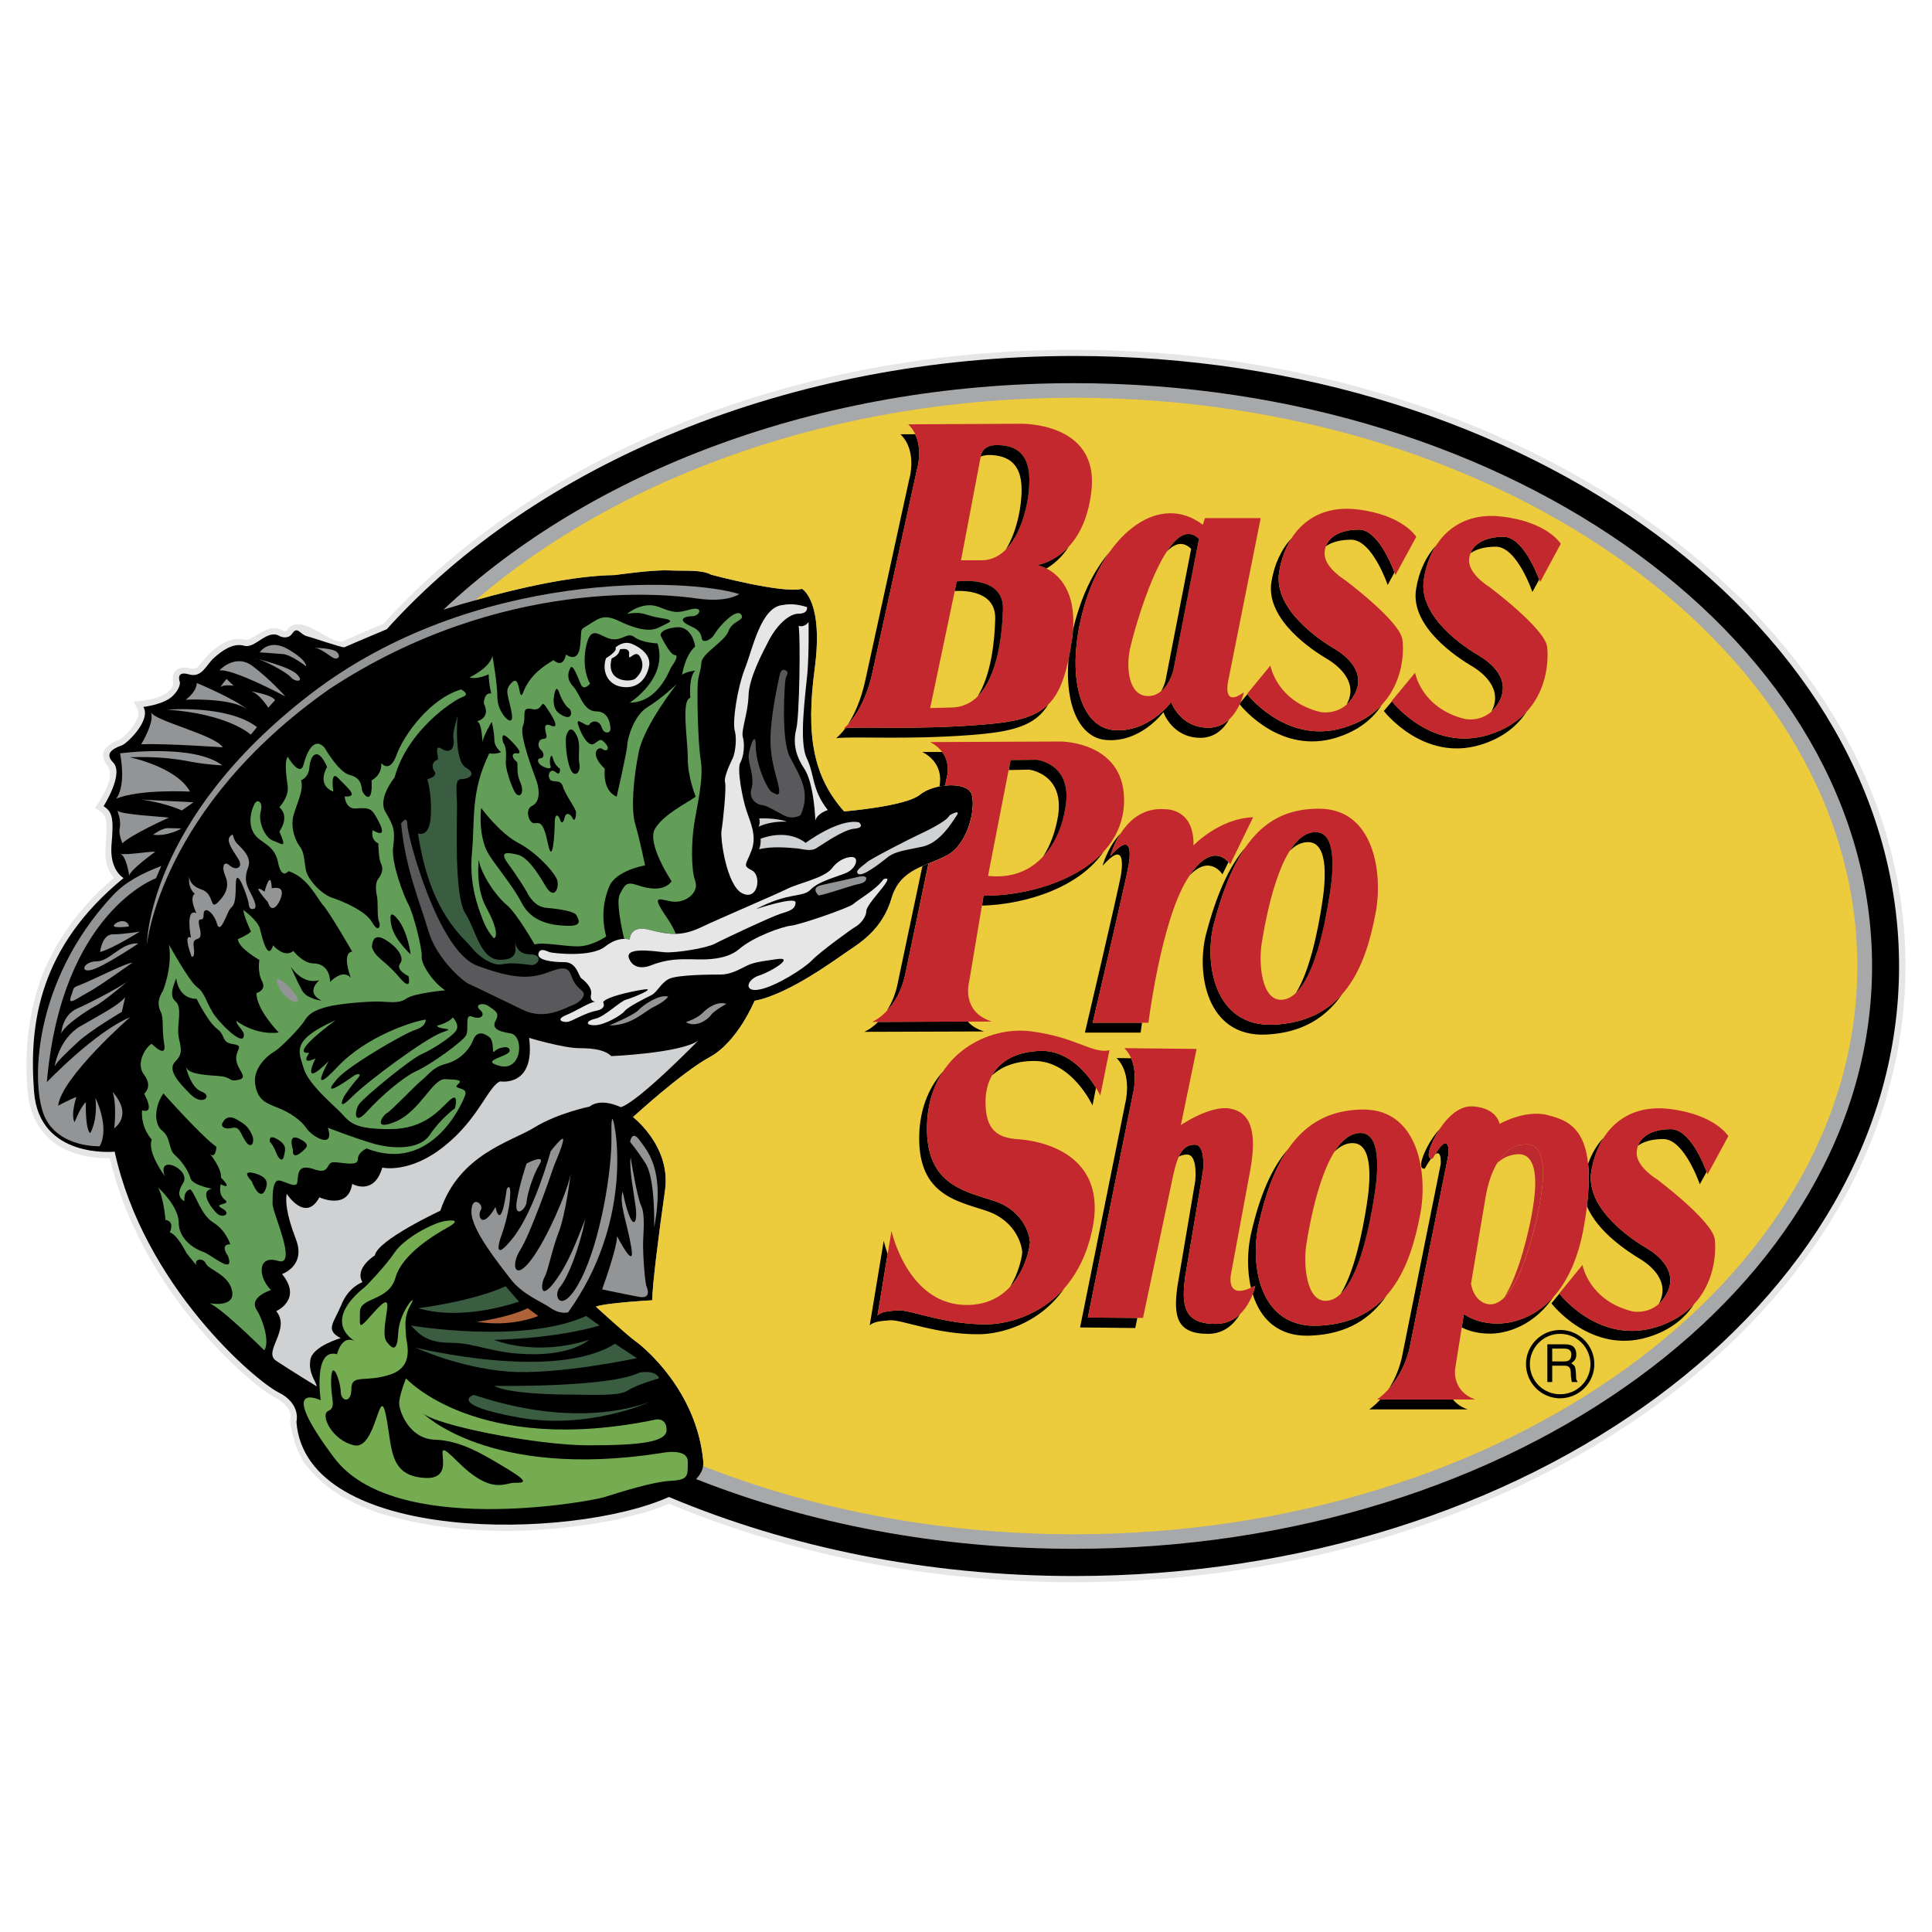 <svg width="300" height="300" viewBox="0 0 300 300" fill="none" xmlns="http://www.w3.org/2000/svg">
<rect x="0" y="0" width="300" height="300" fill="#333333" stroke="none"/>
<g clip-path="url(#clip0_95_73)">
<path fill-rule="evenodd" clip-rule="evenodd" d="M-10 -10H310V310H-10V-10Z" fill="white"/>
<path fill-rule="evenodd" clip-rule="evenodd" d="M166.777 54.312C237.89 54.312 295.882 97.316 295.882 150.032C295.882 202.686 237.89 245.69 166.777 245.69C143.98 245.69 122.538 241.257 103.9 233.506C102.693 234.019 101.428 234.411 100.31 234.803L95.546 236.01C83.362 238.362 70.817 238.541 58.845 234.954C53.93 233.144 50.492 231.335 47.205 227.143C45.938 224.85 45.455 223.313 45.033 220.72C45.696 218.248 42.923 217.222 41.324 216.166C39.779 215.023 38.299 213.794 36.89 212.487C27.542 203.68 20.063 192.463 17.047 179.857C10.562 179.889 5.646 177.143 4.411 170.599C3.688 164.116 4.26 157.693 6.491 151.57C8.934 145.539 12.704 140.562 17.711 136.311C15.267 133.475 17.017 130.369 16.414 127.143C16.172 126.21 15.479 125.968 14.756 125.485C15.871 123.737 18.132 120.509 16.504 118.67C15.177 116.59 16.776 115.534 18.645 114.81C19.701 114.148 21.902 111.644 21.449 110.348L20.757 108.962C22.688 108.751 26.456 108.419 26.939 106.096C26.456 104.408 27.482 103.472 29.111 103.682C30.226 103.955 30.467 103.925 31.221 102.99C32.849 100.94 35.323 98.617 38.127 99.341C38.489 99.401 38.789 99.22 39.092 99.069C40.66 98.164 42.076 96.929 43.888 97.923C44.43 98.136 44.581 97.864 44.852 97.472C47.113 95.3 51.488 100.337 53.357 99.522C55.407 98.617 57.458 97.713 59.539 96.869C82.73 71.23 122.178 54.312 166.777 54.312Z" fill="#E6E6E7"/>
<path fill-rule="evenodd" clip-rule="evenodd" d="M103.87 232.45C88.853 239.205 47.475 239.81 46.029 220.78C46.029 220.78 46.813 217.976 43.226 216.196C39.666 214.416 22.356 199.698 17.804 178.83C17.804 178.83 6.074 180.037 5.288 169.511C4.473 158.958 6.072 147.075 19.19 136.34C19.19 136.34 16.959 135.165 17.321 131.093C17.683 127.052 17.442 126.056 16.084 125.181C16.084 125.181 19.311 120.146 17.562 118.396C15.843 116.678 18.436 115.952 19.039 115.682C19.673 115.439 23.502 111.882 22.266 109.772C22.266 109.772 25.343 109.41 26.699 108.173C28.055 106.936 27.936 105.942 27.936 105.942C27.936 105.942 27.182 104.102 29.292 104.705C31.372 105.338 32.006 103.227 33.243 102.142C34.48 101.026 36.198 99.789 37.918 100.272C39.636 100.785 41.506 97.558 43.466 98.795C43.466 98.795 44.703 99.427 45.427 98.312C46.181 97.196 46.664 98.554 47.658 98.795C48.654 99.036 52.844 100.515 53.449 100.515C53.449 100.515 57.279 98.855 60.053 97.709C83.064 72.165 122.327 55.276 166.777 55.276C237.346 55.276 294.886 97.829 294.886 150.03C294.886 202.171 237.346 244.724 166.777 244.724C143.951 244.725 122.479 240.261 103.87 232.45Z" fill="black"/>
<path fill-rule="evenodd" clip-rule="evenodd" d="M22.809 146.683C22.809 146.683 22.809 127.323 48.201 107.78C73.563 88.268 106.946 89.746 114.787 92.249C114.787 92.249 112.977 93.607 108.304 92.943C103.631 92.249 77.904 89.415 51.186 106.966C24.829 125.482 22.809 146.683 22.809 146.683Z" fill="#929496"/>
<path fill-rule="evenodd" clip-rule="evenodd" d="M63.039 214.023C63.039 214.023 74.046 226.208 101.881 220.418C101.881 220.418 103.508 220.116 103.508 222.045C103.508 223.975 99.195 224.429 91.324 224.429C83.424 224.429 67.5 221.322 65.571 219.362C65.571 219.362 75.824 229.796 102.635 225.634C102.635 225.634 106.797 224.729 106.797 226.96C106.797 229.193 106.946 229.796 104.112 229.947C101.279 230.098 96.212 231.727 93.829 232.479C91.447 233.204 61.11 238.722 51.88 226.356C42.651 214.021 49.8 217.429 49.8 217.429C49.8 217.429 48.593 209.257 52.333 210.283C52.333 210.283 53.057 207.025 55.288 208.352C55.288 208.352 49.497 205.518 56.795 199.728C56.795 199.728 59.75 196.743 61.258 194.51C62.737 192.279 67.199 189.896 69.13 189.594C71.061 189.323 71.061 189.745 69.431 190.65C67.804 191.555 62.435 194.661 61.409 198.401C60.353 202.11 55.889 201.356 55.889 203.738C55.889 206.122 55.588 206.574 57.82 204.041C60.051 201.509 60.351 201.809 60.051 203.738C59.749 205.669 59.448 207.63 60.051 208.352C60.655 209.106 61.679 210.434 61.831 207.025C61.982 203.587 64.966 200.481 63.791 202.563C62.584 204.643 63.037 206.272 63.037 207.328C63.037 208.352 64.515 212.092 60.655 213.419C56.794 214.747 54.564 213.268 54.564 215.651C54.564 218.034 52.906 217.582 52.906 216.103C52.906 214.596 51.579 210.885 51.426 214.021C51.275 217.127 52.331 218.485 50.975 219.09C49.648 219.662 51.579 223.673 54.986 224.427C58.424 225.181 58.877 214.747 59.901 219.662C60.957 224.578 60.204 229.191 66.024 229.494C71.814 229.796 65.873 221.744 71.061 226.96C76.279 232.18 78.359 230.247 79.866 230.247C81.344 230.247 82.37 230.247 78.661 228.016C74.951 225.783 71.512 223.673 67.501 223.554C63.491 223.403 61.983 219.091 61.983 217.883C61.983 216.709 63.039 214.023 63.039 214.023Z" fill="#75AC51"/>
<path fill-rule="evenodd" clip-rule="evenodd" d="M73.533 216.618C73.895 216.558 87.888 222.197 100.826 217.733C100.826 217.733 91.326 222.046 80.59 220.117C69.884 218.185 73.141 216.709 73.533 216.618ZM76.73 215.2C76.73 215.2 94.584 215.502 99.348 213.118C99.348 213.118 101.881 212.667 102.335 214.023C102.335 214.023 98.745 215.049 97.419 215.954C96.063 216.827 91.75 216.556 88.946 216.556C86.109 216.558 78.96 216.407 76.73 215.2ZM64.517 209.258C64.517 209.258 86.109 214.597 95.488 208.656L98.897 210.889C98.897 210.889 86.411 213.573 78.812 212.969C71.21 212.364 64.517 209.258 64.517 209.258Z" fill="#3A5D42"/>
<path fill-rule="evenodd" clip-rule="evenodd" d="M63.793 205.822C63.793 205.822 81.192 208.807 91.024 204.343L93.104 205.822C93.104 205.822 87.285 207.751 76.728 208.053C76.728 208.053 82.971 210.738 91.445 208.053C91.445 208.053 89.093 210.286 82.821 210.286C76.579 210.286 74.046 208.506 69.884 208.506C65.722 208.505 64.668 206.576 63.793 205.822Z" fill="#3A5D42"/>
<path fill-rule="evenodd" clip-rule="evenodd" d="M74.046 205.247C74.046 205.247 78.811 204.645 81.947 203.137L83.575 204.344C83.575 204.343 79.564 206.124 74.046 205.247Z" fill="#AF6137"/>
<path fill-rule="evenodd" clip-rule="evenodd" d="M64.968 203.137C64.968 203.137 73.292 202.113 78.508 199.729L80.59 202.113C80.59 202.113 71.966 205.247 64.968 203.137Z" fill="#3A5D42"/>
<path fill-rule="evenodd" clip-rule="evenodd" d="M81.765 180.671C81.765 180.671 84.841 179.042 83.786 180.792C82.73 182.51 81.855 185.495 81.765 186.641C81.674 187.818 79.835 189.265 80.226 186.641C80.62 184.048 81.765 180.671 81.765 180.671ZM97.839 177.322C97.839 177.322 98.111 175.393 99.286 177.02C100.432 178.647 103.327 181.454 101.577 190.592C101.577 190.592 101.788 183.083 100.251 180.669C98.713 178.289 97.839 177.322 97.839 177.322ZM100.342 199.64C100.342 199.64 101.398 201.75 99.286 201.388C97.175 200.996 93.496 200.212 93.496 200.212C93.496 200.212 95.817 193.879 95.817 191.948C95.817 191.948 98.712 197.617 98.02 193.666C97.356 189.717 96.089 186.852 96.692 185.012C96.692 185.012 97.175 187.605 97.837 189.053C98.499 190.501 98.982 189.627 98.71 187.426C98.41 185.195 97.656 181.274 97.927 179.735C97.927 179.735 98.891 185.796 99.553 187.215C100.247 188.661 99.856 191.556 99.856 193.306C99.859 195.026 100.042 198.011 100.342 199.64Z" fill="#929496"/>
<path fill-rule="evenodd" clip-rule="evenodd" d="M95.518 175.485C95.518 175.485 98.232 189.838 88.22 203.772C88.22 203.772 87.045 204.163 85.506 203.108C83.968 202.053 81.103 200.998 79.263 198.584C77.424 196.172 73.202 190.985 73.202 188.18C73.202 185.406 75.223 187.034 74.65 187.909C74.077 188.782 74.831 191.073 76.941 187.426C76.941 187.426 77.726 191.648 78.691 184.622C78.691 184.622 79.445 183.294 79.174 186.28C78.873 189.267 77.726 192.222 77.726 192.222C77.726 192.222 76.279 196.474 79.655 192.222C83.004 187.999 85.506 178.77 85.506 178.77C85.506 178.77 87.647 175.966 87.436 177.112C87.255 178.289 86.11 180.671 85.808 181.635C85.506 182.602 82.34 191.648 80.801 194.06C79.263 196.472 79.928 198.976 82.429 195.688C84.931 192.431 88.129 184.922 88.612 182.328C88.612 182.328 87.826 188.57 86.772 191.286C85.716 193.969 85.145 197.226 84.571 198.282C83.968 199.367 83.786 202.141 86.108 199.067C88.401 195.989 89.457 192.823 90.903 189.267C89.938 193.879 88.19 198.404 86.953 199.852C85.716 201.27 87.255 204.466 90.24 198.584C93.225 192.704 95.035 181.846 94.944 176.449C94.854 171.05 95.518 175.485 95.518 175.485Z" fill="#929496"/>
<path fill-rule="evenodd" clip-rule="evenodd" d="M49.197 215.291C49.197 215.291 45.065 212.758 42.893 211.31C40.722 209.893 45.246 206.456 42.893 203.591C42.893 203.591 47.026 201.781 43.798 197.832C43.798 197.832 47.568 196.563 45.94 192.401C44.343 188.271 44.343 186.279 44.522 185.376C44.522 185.376 47.449 189.929 49.589 185.919C49.589 185.919 54.051 187.999 54.685 183.837C54.685 183.837 58.064 185.767 59.36 181.305C59.36 181.305 63.612 182.301 68.979 177.986C74.378 173.705 75.855 168.547 77.695 167.916C77.695 167.916 83.153 168.849 82.159 161.161C82.159 161.161 87.466 162.76 90 162.76C92.531 162.76 94.07 163.15 94.914 163.995C94.914 163.995 105.56 163.543 108.394 161.613C108.394 161.613 99.165 171.082 96.393 171.925C96.393 171.925 93.376 170.388 91.537 171.836C91.537 171.836 86.623 172.832 83.002 175.061C79.383 177.294 71.302 179.223 68.375 187.999C68.375 187.999 58.605 192.552 58.211 194.936C58.211 194.936 54.984 196.925 56.281 199.097C56.281 199.097 54.139 199.791 52.994 202.626C51.818 205.491 50.43 206.486 52.904 207.782C52.904 207.782 48.591 209.018 48.199 211.099C47.839 213.181 49.016 214.386 49.197 215.291Z" fill="#CFD1D2"/>
<path fill-rule="evenodd" clip-rule="evenodd" d="M50.402 116.103C50.402 116.103 52.544 119.874 54.262 120.325C55.982 120.748 56.101 121.834 56.193 122.588C56.314 123.342 57.942 125.362 57.7 121.17C57.7 121.17 59.329 120.416 59.209 118.486C59.209 118.486 60.506 120.206 61.591 117.189C62.677 114.173 66.748 108.474 71.604 107.056C71.604 107.056 73.113 107.811 71.814 108.231C70.518 108.683 63.31 113.298 61.259 120.747C61.259 120.747 58.575 123.972 59.873 126.114C61.17 128.285 61.38 129.039 61.048 131.511C60.717 133.985 62.677 139.051 63.431 140.468C64.186 141.855 65.572 147.254 65.481 148.521C65.36 149.817 67.412 152.711 69.13 153.767C69.13 153.767 64.274 154.22 63.099 155.063C61.923 155.938 60.084 155.515 58.575 155.515C57.068 155.515 52.665 155.817 50.704 156.36C48.773 156.903 47.9 157.446 47.266 158.533C46.604 159.589 43.587 162.723 42.623 163.268C41.658 163.811 39.306 165.74 39.608 168.213C39.94 170.687 41.115 171.23 43.076 171.983C45.007 172.737 46.725 173.914 47.6 175.209C48.445 176.506 52.002 178.558 50.917 175.118C50.917 175.118 54.806 176.627 57.612 177.47C60.416 178.345 65.029 178.767 66.749 176.203C68.499 173.61 70.639 172.101 70.639 172.101C70.639 172.101 71.393 169.387 69.764 170.894C68.165 172.402 65.904 175.329 60.506 175.329C55.138 175.329 54.383 174.362 53.088 172.945C51.792 171.557 47.9 168.421 47.147 165.858C46.391 163.264 45.096 161.545 52.122 158.409C52.122 158.409 44.673 163.807 48.022 163.475C48.022 163.475 46.512 165.526 48.986 164.35C48.986 164.35 46.512 169.296 51.036 164.772C51.036 164.772 47.689 170.684 52.334 165.736C56.948 160.791 64.397 158.53 66.115 158.317C66.115 158.317 66.236 159.373 64.487 159.916C62.767 160.459 54.264 165.406 52.424 167.456C50.615 169.505 51.036 169.839 55.138 166.913C55.138 166.913 56.525 166.371 55.439 167.576C54.383 168.753 53.419 170.259 53.419 170.259C53.419 170.259 52.122 172.852 54.594 170.38C57.068 167.876 66.114 161.213 68.587 160.338C71.061 159.493 68.376 160.035 67.833 159.28C67.833 159.28 69.673 158.83 70.305 157.985C70.305 157.985 71.512 159.161 70.757 160.127C70.003 161.091 67.199 162.929 65.479 163.684C63.73 164.438 56.523 170.38 55.769 171.436C55.014 172.521 54.924 174.904 56.945 172.642C58.995 170.381 62.554 167.244 64.726 166.279C66.867 165.315 71.813 161.755 72.356 160.789C72.898 159.825 72.055 157.323 73.322 157.864C74.618 158.407 75.493 157.653 74.529 156.808C73.564 155.935 75.072 155.601 75.915 156.265C76.79 156.899 77.635 157.232 77.001 158.407C76.338 159.584 77.092 160.127 79.263 160.457C81.405 160.788 81.103 166.369 77.635 165.524C74.197 164.651 79.142 164.106 79.142 163.14C79.142 162.175 77.212 162.718 76.79 163.261C76.338 163.804 76.79 161.754 76.036 161.09C75.282 160.455 74.076 159.913 73.443 161.541C72.811 163.138 71.303 164.647 69.251 165.19C67.201 165.731 66.749 166.696 65.572 167.662C64.397 168.627 60.717 172.518 60.084 172.848C59.45 173.15 57.7 175.744 61.47 174.145C65.24 172.518 67.201 167.451 69.13 167.571C71.061 167.662 71.934 167.662 71.061 168.416C70.216 169.17 72.568 168.748 72.268 169.923C71.936 171.13 67.08 182.318 56.946 178.337C56.946 178.337 55.56 178.878 55.56 180.055C55.56 181.23 52.756 180.387 51.669 180.477C50.613 180.598 51.247 182.437 48.773 181.562C46.3 180.717 46.3 182.105 46.18 183.493C46.091 184.911 43.587 182.859 42.953 183.402C42.321 183.943 42.321 185.542 42.321 186.961C42.321 188.347 46.3 196.761 43.164 195.796C40.058 194.8 39.937 198.149 42.078 200.32C42.078 200.32 38.64 201.376 39.817 203.335C41.024 205.266 41.867 208.613 41.024 209.668C41.024 209.668 34.45 203.124 32.519 202.37C32.519 202.37 36.5 203.124 36.049 200.533C35.625 197.94 32.398 197.184 31.976 196.218C31.525 195.253 30.139 195.464 30.469 196.43C30.469 196.43 30.258 196.218 28.962 194.591C28.962 194.591 27.544 191.696 26.368 191.365C26.368 191.365 27.212 189.646 25.704 189.435C25.704 189.435 25.402 185.875 24.529 184.368C24.529 184.368 27.755 187.263 27.755 189.858C27.755 192.451 30.258 193.959 31.525 194.38C32.821 194.804 36.502 198.15 35.416 195.044C35.416 195.044 34.028 193.205 35.748 193.205C35.748 193.205 35.084 191.033 33.155 189.858C31.224 188.681 30.471 185.666 29.596 184.702C29.596 184.702 28.51 184.702 28.63 186.511C28.63 186.511 27.001 185.877 28.419 183.735C29.806 181.564 24.197 179.092 25.615 182.651C25.615 182.651 22.811 178.971 23.564 176.951C23.564 176.951 21.845 175.201 22.057 172.397C22.057 172.397 24.199 173.272 22.389 169.834C22.389 169.834 23.775 168.749 22.389 166.908C20.971 165.097 22.691 162.506 23.564 162.082C23.564 162.082 25.947 164.556 25.495 162.082C25.073 159.581 25.495 158.193 24.952 157.107C24.439 156.051 24.531 155.057 25.284 153.881C25.284 153.881 26.792 150.352 26.249 146.705C26.249 146.705 29.385 152.374 30.562 153.247C31.769 154.092 31.98 155.508 33.035 157.228C34.121 158.946 37.349 162.082 37.8 161.088C38.222 160.123 36.714 159.368 36.714 158.525C36.714 158.525 39.518 160.784 43.288 160.334C43.288 160.334 39.82 156.805 39.82 154.212C39.82 154.212 41.447 153.759 40.694 152.372C39.94 150.984 40.272 149.055 40.272 149.055C40.272 149.055 37.045 147.246 36.923 145.828C36.923 145.828 38.31 145.287 38.974 144.653C38.974 144.653 37.798 142.179 37.798 141.306C37.798 141.306 40.061 142.933 40.362 144.231C40.694 145.498 41.569 149.389 42.412 146.794C42.412 146.794 44.132 148.845 45.55 147.668C45.55 147.668 47.057 149.598 48.656 149.598C50.283 149.598 51.249 150.774 51.249 152.492C51.249 152.492 53.179 150.35 54.476 151.829C54.476 151.829 52.969 148 54.687 147.759C54.687 147.759 51.159 141.636 50.163 140.551C49.199 139.465 47.811 136.238 44.796 135.273C44.796 135.273 43.71 136.691 43.167 133.885C42.624 131.081 40.363 130.96 39.397 129.361C38.431 127.733 39.065 125.681 39.517 124.837C39.938 123.963 40.904 124.505 40.483 126.013C40.061 127.52 41.115 130.115 42.412 130.537C43.708 130.958 44.675 132.046 43.378 129.119C43.378 129.119 45.096 126.858 43.378 125.349C43.378 125.349 44.886 123.75 44.675 122.121C44.464 120.523 44.132 118.262 44.675 117.508C44.675 117.508 46.605 120.825 47.148 118.683C47.689 116.555 48.865 114.385 50.402 116.103Z" fill="#629E57"/>
<path fill-rule="evenodd" clip-rule="evenodd" d="M79.988 146.23C79.988 146.23 80.109 148.19 82.279 148.19C84.48 148.19 83.605 149.939 82.519 149.849C81.404 149.729 79.443 149.399 78.027 149.729C76.609 150.06 74.408 148.644 73.201 147.105C71.996 145.567 66.748 141.857 64.907 129.403C64.907 129.403 66.716 130.218 66.897 126.688C67.078 123.161 66.355 120.989 66.355 120.989C66.355 120.989 68.073 120.627 67.44 119.723C66.808 118.818 67.44 118.094 67.892 118.003C68.344 117.911 67.168 115.38 68.616 116.284C70.063 117.189 70.606 115.923 70.425 114.837C70.244 113.751 70.696 112.574 71.058 111.128C71.058 111.128 70.425 118.094 72.324 119.18C74.225 120.265 72.686 120.989 71.601 120.989C70.515 120.989 70.968 123.071 70.968 125.332C70.968 127.593 70.517 139.083 72.235 141.797C73.955 144.512 74.587 149.035 77.663 149.035C80.741 149.035 79.958 147.136 79.988 146.23Z" fill="#3A5D42"/>
<path fill-rule="evenodd" clip-rule="evenodd" d="M62.286 127.864C62.286 127.864 63.25 126.446 63.25 128.075C63.25 129.703 67.955 147.648 74.076 149.939C80.198 152.231 82.611 151.899 85.234 150.935C87.858 149.939 88.31 150.392 88.731 151.569C89.183 152.776 89.726 153.317 90.39 153.86C91.054 154.403 90.39 155.488 88.972 156.061C87.525 156.604 84.599 158.445 81.191 156.815C77.814 155.186 73.742 153.196 72.778 152.774C71.783 152.321 67.743 148.763 66.536 144.601C65.33 140.441 62.918 134.861 62.286 127.864Z" fill="#59595B"/>
<path fill-rule="evenodd" clip-rule="evenodd" d="M94.1 102.202C94.1 102.202 95.939 101.146 95.578 100.541C95.578 100.541 96.753 99.396 98.172 99.999C99.59 100.601 101.097 101.808 100.795 103.407C100.493 104.974 99.407 106.905 96.876 106.694C94.342 106.483 93.406 104.222 94.1 102.202Z" fill="#E6E6E7"/>
<path fill-rule="evenodd" clip-rule="evenodd" d="M96.906 145.778C96.454 143.788 95.669 139.928 96.242 138.872C96.995 137.425 97.208 136.852 98.926 137.425C100.646 138.027 103.058 138.48 104.293 136.852C104.293 136.852 100.374 131.001 101.7 128.709C103.056 126.386 106.886 124.577 108.033 123.704C108.033 123.704 106.797 120.749 106.797 117.762C106.797 114.775 105.741 108.744 107.188 108.352C107.188 108.352 106.885 105.186 107.942 104.131C107.942 104.131 106.405 104.312 105.922 104.793C105.922 104.793 106.314 101.84 107.942 100.392C107.942 100.392 107.55 97.135 104.957 97.405C102.364 97.708 102.575 98.672 102.575 98.672C102.575 98.672 104.023 101.717 104.776 101.717C105.56 101.717 104.504 103.164 104.204 103.648C103.901 104.129 102.183 109.106 97.781 109.106C97.781 109.106 103.812 105.366 102.094 99.907C102.094 99.907 99.681 99.818 98.534 98.943C97.387 98.068 96.725 99.515 94.975 99.245C93.257 98.943 91.93 97.014 91.143 99.818C90.39 102.592 90.964 105.095 91.626 106.149C91.626 106.149 90.662 107.386 90.179 106.241C89.696 105.093 88.942 102.983 88.55 103.737C88.158 104.521 87.977 105.487 89.033 106.632C90.088 107.778 90.571 110.462 92.593 110.462C94.615 110.462 94.794 112.664 94.794 113.236C94.794 113.809 93.829 114.111 93.438 112.964C93.076 111.819 91.93 111.819 91.537 112.481C91.145 113.145 89.216 110.942 89.819 112.662C90.391 114.412 91.447 116.04 92.292 115.466C93.167 114.863 93.258 114.591 94.04 115.466C94.794 116.311 94.132 116.792 93.559 116.311C92.984 115.828 91.326 116.884 93.921 119.387C93.921 119.387 93.438 122.736 95.76 123.7C95.76 123.7 97.389 116.613 97.389 115.738C97.389 114.865 98.353 111.125 100.555 109.797C102.756 108.44 105.078 106.239 105.078 106.239C105.078 106.239 100.071 112.571 99.198 116.703C98.353 120.835 97.962 125.629 98.626 127.922C99.32 130.243 100.164 134.377 100.164 134.377C100.164 134.377 95.669 135.13 94.615 137.634C93.559 140.136 93.438 142.822 94.132 145.415C94.132 145.415 91.93 146.952 89.699 146.952C87.498 146.952 84.421 146.258 83.004 146.65C83.004 146.65 80.289 141.855 78.662 140.497C77.034 139.171 74.65 135.703 74.348 133.502C74.348 133.502 73.775 137.723 75.493 140.889C77.243 144.055 77.243 145.592 76.67 145.685C76.67 145.685 75.585 144.54 74.921 142.7C74.258 140.891 72.811 137.423 73.292 132.356C73.775 127.26 73.02 123.038 75.976 116.977C75.976 116.977 76.76 117.188 77.816 116.796C77.816 116.796 76.76 116.042 76.76 114.867C76.76 113.72 76.368 112.091 76.368 112.091C76.368 112.091 75.01 114.292 74.921 115.257C74.921 115.257 74.829 112.181 74.076 112.001C74.076 112.001 76.277 111.518 75.131 109.227C75.131 109.227 75.131 107.477 76.277 107.688C76.277 107.688 75.885 106.151 75.885 104.703C75.885 104.703 74.076 105.578 72.9 105.186C72.9 105.186 76.066 103.739 76.46 101.84C76.46 101.84 77.243 106.151 77.243 108.444C77.243 110.766 80.017 113.54 79.444 110.645C78.872 107.78 78.388 107.298 79.234 106.244C80.108 105.188 80.409 105.761 80.681 107.298C80.982 108.835 81.254 107.208 81.737 106.423C82.219 105.67 83.004 104.222 85.959 102.504C85.959 102.504 87.406 103.951 87.889 101.629C87.889 101.629 89.82 103.168 90.091 100.181C90.393 97.226 89.912 97.98 91.538 96.926C93.167 95.87 93.922 95.387 96.154 96.442C98.355 97.498 100.737 98.282 102.366 97.407C104.024 96.562 105.08 96.351 102.577 95.959C100.073 95.597 100.164 94.904 97.389 95.297C97.389 95.297 99.801 93.277 102.273 94.241C104.776 95.206 105.078 95.206 107.19 94.633C109.3 94.06 108.727 95.689 107.461 95.689C106.224 95.689 105.168 96.262 107.069 97.136C109 97.98 108.819 98.674 109 99.246C109.179 99.819 110.356 99.517 111.02 98.372C111.684 97.226 114.277 94.45 115.062 95.387C115.816 96.351 113.704 96.351 113.132 97.98C112.559 99.608 109.001 101.448 108.91 102.895C108.819 104.313 108.427 104.705 108.337 106.244C108.246 107.781 108.337 115.169 108.82 118.155C109.303 121.11 108.128 125.545 107.765 128.138C107.373 130.731 107.281 134.953 107.945 136.762C108.61 138.602 106.498 140.14 104.688 140.019C102.849 139.93 100.737 138.392 103.452 142.342C104.295 143.579 104.718 144.422 104.929 144.996C103.541 145.026 102.215 144.724 100.646 144.332C97.781 143.638 97.781 145.901 97.781 145.901C97.781 145.901 97.447 145.778 96.906 145.778Z" fill="#629E57"/>
<path fill-rule="evenodd" clip-rule="evenodd" d="M106.495 158.716C106.495 158.716 108.183 158.203 109.088 157.298C109.963 156.393 111.47 155.429 112.798 155.88C112.798 155.88 110.867 156.938 110.414 157.6C109.961 158.262 108.123 159.68 106.495 158.716ZM94.613 159.229C94.613 159.229 98.383 157.662 99.137 156.846C99.861 156.031 102.484 154.313 103.75 154.765C103.75 154.765 103.359 155.429 101.67 156.272C99.95 157.087 98.172 159.229 94.613 159.229Z" fill="#929496"/>
<path fill-rule="evenodd" clip-rule="evenodd" d="M137.166 136.55C137.166 136.55 138.401 135.947 137.406 137.335C136.38 138.753 134.511 140.682 134.511 141.527C134.511 142.402 133.576 143.487 132.882 143.879C132.188 144.271 127.273 147.86 126.097 149.097C124.952 150.334 120.426 153.197 117.925 153.651C115.453 154.134 115.904 152.112 117.865 151.479C119.796 150.875 123.626 148.463 120.519 148.946C117.383 149.399 116.841 149.489 115.512 150.183C114.186 150.875 113.1 151.328 111.864 151.328C110.627 151.328 105.168 151.328 103.842 152.022C102.514 152.714 102.062 154.132 101.038 154.585C100.042 155.067 97.449 156.395 96.995 156.997C96.512 157.63 93.889 159.197 92.322 159.197C90.755 159.197 91.085 158.473 92.473 158.173C93.891 157.871 96.303 155.459 97.238 155.218C98.172 154.975 102.124 153.349 99.952 153.651C97.781 153.983 94.102 154.828 93.649 155.611C93.649 155.611 94.283 156.607 92.624 156.939C90.996 157.241 89.065 158.417 88.341 158.628C87.649 158.87 86.02 158.417 87.89 157.632C89.759 156.848 91.298 155.762 92.413 155.522C92.413 155.522 91.538 155.522 91.779 154.438C92.022 153.352 90.753 152.264 90.302 151.934C89.819 151.632 89.609 149.402 87.649 149.402C85.718 149.402 83.366 149.1 83.606 148.074C83.849 147.078 84.843 147.682 85.386 147.863C85.929 148.015 91.779 148.707 93.951 146.989C96.122 145.27 97.781 145.903 97.781 145.903C97.781 145.903 97.781 143.64 100.646 144.334C103.541 145.059 105.621 145.511 108.759 144.034C111.865 142.554 120.34 138.967 122.209 138.032C124.079 137.097 128.06 136.344 129.235 134.775C130.381 133.206 132.433 132.755 132.824 133.297C133.186 133.84 132.643 134.926 131.558 135.469C130.472 136.012 127.125 136.795 125.888 138.122C124.622 139.45 122.601 138.424 117.383 141.168C117.383 141.168 123.536 139.118 123.536 140.142C123.536 141.166 122.601 141.469 121.275 141.862C119.978 142.254 112.35 145.813 111.022 146.535C109.695 147.229 104.931 148.014 103.151 147.862C101.342 147.681 96.456 146.927 97.844 149.158C97.844 149.158 98.567 150.877 101.131 149.884C103.694 148.86 105.804 148.949 107.132 148.949C108.429 148.949 112.499 149.341 114.762 147.382C116.995 145.451 121.457 143.884 122.845 143.733C124.263 143.582 131.802 140.989 132.494 140.386C133.185 139.747 136.08 138.118 137.166 136.55Z" fill="#E6E6E7"/>
<path fill-rule="evenodd" clip-rule="evenodd" d="M127.122 139.053C127.122 139.053 125.734 137.816 127.605 137.425C129.443 137.033 132.883 136.249 132.883 136.249C132.883 136.249 134.511 135.766 134.511 136.4C134.511 137.034 133.577 137.245 133.034 137.335C132.491 137.425 128.208 138.902 127.122 139.053Z" fill="#929496"/>
<path fill-rule="evenodd" clip-rule="evenodd" d="M147.448 126.599C147.448 126.599 149.288 125.513 148.534 126.66C147.75 127.836 145.881 130.943 143.167 131.485C140.452 132.057 138.945 132.208 137.798 133.143C136.623 134.078 133.968 136.158 133.274 135.706C132.582 135.223 134.119 134.38 134.601 133.897C135.052 133.445 140.512 130.64 142.141 129.854C143.799 129.071 146.965 127.593 147.448 126.599ZM117.865 131.876C117.865 131.876 118.167 131.274 118.107 130.248C118.107 130.248 122.057 128.53 125.103 130.882C125.103 130.882 130.229 127.052 133.367 127.685C133.367 127.685 134.451 128.53 132.642 128.681C130.862 128.862 127.666 131.182 126.731 131.725C125.797 132.268 124.62 131.815 123.625 131.725C122.599 131.664 120.036 131.333 117.865 131.876Z" fill="#D0D1D3"/>
<path fill-rule="evenodd" clip-rule="evenodd" d="M125.312 94.271C125.312 94.271 125.553 95.295 123.986 95.295C122.389 95.295 120.488 97.346 119.462 99.306C118.436 101.297 116.294 105.248 116.235 108.022C116.143 110.796 115.028 113.48 115.36 114.505C115.662 115.531 115.511 117.432 114.968 118.396C114.395 119.331 115.27 123.944 115.903 125.845C116.535 127.746 117.561 129.795 116.686 132.087C115.811 134.38 115.268 134.38 116.777 135.163C118.287 135.947 117.712 139.928 115.27 138.721C112.826 137.546 111.802 130.097 112.043 128.921C112.254 127.746 112.826 122.256 112.586 121.472C112.345 120.689 113.461 118.396 113.763 117.764C114.095 117.131 114.486 114.898 114.095 113.48C113.701 112.063 114.486 106.845 115.664 103.83C116.869 100.814 118.135 94.18 121.603 93.939C122.84 93.697 124.077 93.878 125.312 94.271Z" fill="#E6E6E7"/>
<path fill-rule="evenodd" clip-rule="evenodd" d="M117.803 128.378C117.803 128.378 118.076 127.895 117.895 127.082C117.895 127.082 120.579 126.962 122.178 127.595C120.607 127.504 118.738 127.864 117.803 128.378Z" fill="#D0D1D3"/>
<path fill-rule="evenodd" clip-rule="evenodd" d="M121.091 104.735C121.091 104.735 121.24 103.769 121.936 104.071C122.598 104.343 122.146 104.795 121.995 105.338C121.846 105.851 121.242 114.686 122.6 117.432C123.956 120.206 126.038 122.769 124.32 126.569C124.32 126.569 123.113 127.382 121.635 126.569C120.128 125.755 118.861 125 118.257 125C117.654 125 116.177 124.095 116.69 122.467C117.203 120.808 116.238 118.577 116.238 117.521C116.238 116.465 117.354 113.027 117.354 115.863C117.354 118.728 119.163 122.618 119.827 122.98C120.521 123.342 121.396 124.036 120.793 121.623C120.221 119.241 119.467 117.372 119.678 113.572C119.915 109.74 121.091 104.735 121.091 104.735Z" fill="#59595B"/>
<path fill-rule="evenodd" clip-rule="evenodd" d="M124.016 97.165C124.016 97.165 124.799 97.556 125.553 96.592C125.553 96.592 125.644 101.176 125.372 104.522C125.07 107.899 124.016 115.169 125.282 117.762C126.519 120.324 126.036 122.616 128.54 125.784C128.54 125.784 126.911 126.267 126.609 127.412C126.609 127.412 126.428 121.681 124.889 119.359C123.352 117.066 123.169 115.077 123.652 113.147C124.137 111.248 124.318 99.187 124.016 97.165Z" fill="#E6E6E7"/>
<path fill-rule="evenodd" clip-rule="evenodd" d="M166.777 59.498C235.024 59.498 290.694 100.15 290.694 150.03C290.694 199.85 235.025 240.5 166.777 240.5C145.577 240.5 125.585 236.581 108.092 229.675C108.907 228.801 109.299 227.897 109.207 226.932C108.211 216.015 100.07 209.258 98.682 208.266C97.294 207.27 92.53 202.897 92.53 202.897C94.099 202.294 101.277 201.902 101.277 201.902C101.277 199.699 102.271 191.769 103.267 184.801C104.232 177.835 98.079 173.283 98.079 173.283L98.29 173.463C98.29 173.463 105.829 166.527 110.203 164.146C114.576 161.762 117.169 155.399 117.169 155.399C122.537 154.403 129.896 148.856 131.674 147.679C133.454 146.472 137.041 144.301 138.429 139.506C139.817 134.742 143.979 134.561 147.176 132.751C150.312 130.972 151.517 125.604 150.915 123.433C150.312 121.232 144.973 121.623 142.802 123.433C140.6 125.213 131.071 125.996 131.071 125.996C126.307 120.627 125.1 114.296 126.518 103.74C127.905 93.215 124.529 91.436 124.529 91.436C121.542 92.221 110.414 89.234 110.414 89.234C108.907 88.421 106.463 88.691 103.87 88.572C101.277 88.451 95.486 89.296 95.486 89.296C87.254 89.387 75.975 92.463 68.858 94.665C91.567 73.28 127.032 59.498 166.777 59.498Z" fill="#A6A8AA"/>
<path fill-rule="evenodd" clip-rule="evenodd" d="M166.777 61.761C233.757 61.761 288.402 101.418 288.402 150.032C288.402 198.584 233.757 238.241 166.777 238.241C145.969 238.241 126.338 234.411 109.177 227.656C109.209 227.415 109.239 227.173 109.209 226.932C108.213 216.015 100.072 209.258 98.684 208.266C97.296 207.27 92.531 202.897 92.531 202.897C94.1 202.294 101.278 201.902 101.278 201.902C101.278 199.699 102.273 191.769 103.269 184.801C104.233 177.835 98.081 173.283 98.081 173.283L98.292 173.463C98.292 173.463 105.831 166.527 110.205 164.146C114.578 161.762 117.171 155.399 117.171 155.399C122.538 154.403 129.897 148.856 131.675 147.679C133.455 146.472 137.043 144.301 138.431 139.506C139.818 134.742 143.98 134.561 147.178 132.751C150.314 130.972 151.519 125.604 150.916 123.433C150.314 121.232 144.975 121.623 142.803 123.433C140.602 125.213 131.073 125.996 131.073 125.996C126.308 120.627 125.101 114.296 126.519 103.74C127.907 93.215 124.53 91.436 124.53 91.436C121.544 92.221 110.416 89.234 110.416 89.234C108.908 88.421 106.465 88.691 103.872 88.572C101.278 88.451 95.488 89.296 95.488 89.296C89.005 89.387 80.59 91.286 73.865 93.187C96.212 74.004 129.595 61.761 166.777 61.761Z" fill="#ECCB3C"/>
<path fill-rule="evenodd" clip-rule="evenodd" d="M48.865 100.603C48.865 100.603 51.73 100.603 52.363 101.295C52.995 101.989 52.363 102.562 51.609 102.079C50.824 101.567 49.708 100.663 48.865 100.603ZM40.33 101.297C40.33 101.297 41.748 99.066 44.733 100.814C47.748 102.563 47.537 103.468 47.537 103.468C47.537 103.468 45.306 101.718 43.977 101.567C42.651 101.448 40.33 101.297 40.33 101.297ZM39.485 102.202C39.485 102.202 44.944 103.468 46.151 104.735C47.326 105.972 45.789 105.91 45.154 105.157C44.52 104.373 40.752 102.353 39.485 102.202ZM34.058 104.101C34.058 104.101 36.56 101.357 39.276 103.467C42.02 105.547 44.311 108.14 44.311 108.14C44.311 108.14 36.198 103.8 34.058 104.101ZM38.672 107.298C38.672 107.298 42.169 107.811 42.712 108.716L41.657 109.891C41.657 109.891 40.118 107.388 38.672 107.298ZM36.289 106.483C36.289 106.483 34.872 106.272 34.389 106.604C33.907 106.966 35.174 105.429 35.174 105.429L36.289 106.483ZM28.809 108.654C28.809 108.654 30.467 107.599 30.559 106.061C30.559 106.061 36.62 108.563 38.58 110.313C36.621 108.563 30.829 108.563 28.809 108.654ZM26.005 110.192C26.005 110.192 35.385 109.408 39.908 112.906L38.944 114.081C38.942 114.083 35.595 110.887 26.005 110.192ZM34.599 116.044C34.599 116.044 26.005 115.439 21.934 115.561C21.934 115.561 24.106 112.001 23.412 110.584C24.104 112.003 33.333 114.083 34.599 116.044ZM29.503 122.918C29.503 122.918 21.662 122.497 18.013 124.034C18.013 124.034 19.642 122.405 18.645 116.978C18.645 116.978 30.046 115.439 34.538 118.848C34.538 118.848 31.794 118.726 29.29 118.215C26.759 117.732 23.983 117.46 20.123 117.583C20.125 117.583 27.393 119.058 29.503 122.918ZM21.934 124.157C21.934 124.157 29.142 124.519 30.046 124.578L28.236 125.845C28.236 125.845 25.734 124.668 21.934 124.157ZM26.216 126.961C26.216 126.961 20.335 129.615 19.009 130.942C19.009 130.942 18.377 129.554 18.587 128.589C18.798 127.595 18.436 126.479 18.226 125.845C18.435 126.478 25.522 126.84 26.216 126.961ZM28.178 128.649C28.178 128.649 26.066 129.916 23.774 129.615C23.774 129.615 25.1 128.589 26.066 128.589C27.061 128.588 28.178 128.649 28.178 128.649ZM24.104 132.268C24.104 132.268 20.184 135.072 20.063 135.979C20.063 135.979 19.642 132.841 18.645 132.57C19.642 132.841 23.35 132.147 24.104 132.268ZM41.597 140.079C41.597 140.079 38.672 136.822 41.084 138.45C41.084 138.45 42.048 134.742 42.199 137.937C42.199 137.937 43.768 137.516 43.768 138.63C43.768 139.747 42.291 142.402 41.597 140.079ZM29.744 148.522C29.744 148.522 28.357 144.903 29.654 145.596C29.654 145.596 28.719 140.952 30.499 141.796C30.499 141.796 29.292 139.383 30.256 138.781C30.256 138.781 29.141 138.027 29.382 136.037C29.382 136.037 29.23 137.423 31.281 138.117C33.362 138.781 32.488 141.465 33.874 140.077C35.23 138.719 35.594 137.423 34.989 136.037C34.385 134.649 34.717 133.533 35.682 134.408C36.616 135.251 37.915 134.74 36.948 133.292C36.014 131.815 35.079 130.548 35.742 129.854C36.434 129.162 35.922 130.097 36.887 131.063C37.822 131.996 39.12 133.203 38.516 134.742C37.913 136.309 38.154 137.245 38.848 138.542C39.541 139.838 39.963 140.954 39.452 141.105C38.939 141.286 38.668 141.045 38.607 140.26C38.516 139.476 36.616 133.988 36.616 137.425C36.616 140.861 36.103 140.59 35.682 141.195C35.23 141.797 34.204 145.235 33.691 143.426C33.178 141.648 31.611 140.501 31.611 142.07C31.611 143.607 30.436 141.708 31.038 144.211C31.611 146.715 29.831 144.995 30.074 146.955C30.348 148.944 29.744 148.522 29.744 148.522ZM17.742 175.211C17.742 175.211 18.164 171.622 17.5 169.573C17.5 169.573 19.007 171.14 19.007 172.77C19.009 174.367 17.742 175.151 17.742 175.211ZM20.033 143.848C20.033 143.848 18.918 144.058 18.013 143.939C17.078 143.848 18.315 142.943 19.129 143.034C19.944 143.124 20.033 143.848 20.033 143.848ZM21.692 144.663C21.692 144.663 17.681 147.226 15.539 147.829C15.539 147.829 15.841 145.084 17.5 145.084C19.129 145.084 21.692 144.663 21.692 144.663ZM21.481 146.502C21.481 146.502 16.174 150.091 14.213 150.603C12.282 151.086 13.006 149.276 15.026 149.276C17.078 149.276 18.828 146.291 21.481 146.502ZM20.546 149.487C20.546 149.487 15.329 153.227 13.61 154.132C11.861 155.065 10.443 156.304 11.047 154.645C11.65 153.018 11.047 153.529 13.189 152.625C15.329 151.69 19.733 149.487 20.546 149.487ZM20.033 152.201C20.033 152.201 16.174 155.488 14.845 156.181C13.489 156.906 9.93 159.259 9.508 160.494C9.508 160.494 9.629 157.628 11.982 156.604C14.334 155.578 19.522 152.804 20.033 152.201ZM19.431 154.856L18.918 157.117C18.918 157.117 13.911 160.072 12.071 161.822C10.232 163.54 8.906 164.777 8.482 165.592C8.482 165.592 9.115 161.31 12.493 159.348C15.841 157.419 18.405 156.093 19.431 154.856Z" fill="#929496"/>
<path fill-rule="evenodd" clip-rule="evenodd" d="M25.04 134.469L24.225 136.37C24.225 136.37 9.568 141.618 7.277 168.036C7.277 168.036 14.696 160.255 20.185 157.964C20.185 157.964 9.568 167.252 9.025 171.686C9.025 171.686 10.775 170.752 11.861 170.33C11.861 170.33 10.926 173.164 11.588 174.25C11.588 174.25 12.523 171.806 13.336 171.143C13.336 171.143 13.187 175.186 14.001 175.968C14.001 175.968 15.207 174.098 14.816 170.479C14.816 170.479 17.107 175.031 15.478 177.986C15.478 177.986 9.296 178.259 7.005 173.554C4.744 168.849 4.925 152.535 17.5 139.055C19.491 136.912 22.115 135.585 25.04 134.469ZM43.377 153.408C43.377 153.408 42.17 151.117 43.919 152.412C45.668 153.74 46.753 155.49 46 155.578C45.246 155.701 43.707 154.283 43.377 153.408Z" fill="#929496"/>
<path fill-rule="evenodd" clip-rule="evenodd" d="M46.753 121.17C46.753 121.17 47.96 120.749 48.05 119.09C48.169 117.461 49.257 115.622 50.794 119.09C50.794 119.09 49.044 121.834 51.758 122.92C51.758 122.92 51.216 119.422 52.542 120.84C53.839 122.258 55.92 123.797 53.507 123.675C53.507 123.675 53.628 125.636 55.256 125.545C56.885 125.423 57.549 125.423 58.211 126.511C58.846 127.597 60.502 130.43 57.879 128.923C57.879 128.923 57.428 130.341 58.754 130.973C58.754 130.973 58.754 133.266 59.176 134.141C59.627 135.014 59.176 135.891 58.754 136.433C58.303 136.976 58.303 138.06 58.514 139.056C58.754 140.021 58.514 142.314 58.846 143.097C59.178 143.851 58.754 144.937 57.76 143.187C56.794 141.439 53.175 139.931 51.546 139.387C49.917 138.844 47.837 136.643 47.505 135.135C47.203 133.596 47.294 132.391 46.541 131.425C45.787 130.43 45.244 128.682 45.455 127.173C45.667 125.634 47.296 122.799 46.753 121.17ZM94.975 102.261C95.005 102.17 96.121 101.87 96.242 100.844C96.242 100.844 97.87 100.392 97.689 101.657C97.538 102.954 98.656 100.631 99.408 102.019C100.193 103.405 99.499 104.672 98.594 105.426C97.689 105.97 94.039 105.85 94.975 102.261ZM74.71 125.453C74.71 125.453 77.544 129.343 80.469 130.882C83.364 132.389 86.2 135.555 86.53 136.702C86.862 137.818 86.078 139.93 84.692 137.547C83.304 135.165 81.797 133.053 80.379 132.721C78.991 132.389 77.422 132.059 78.81 133.988C80.198 135.889 81.465 137.878 81.795 138.482C82.097 139.085 83.032 140.864 84.961 140.984C86.862 141.133 89.244 141.527 89.515 142.129C89.787 142.704 90.63 143.849 88.067 143.758C85.474 143.696 82.517 143.094 81.041 140.26C79.594 137.425 76.548 133.927 75.704 132.33C74.829 130.731 74.438 128.106 74.71 125.453ZM78.148 115.35C78.148 115.35 77.544 113.299 78.931 114.626C80.318 115.923 81.252 117.129 80.258 116.978C79.263 116.857 79.596 117.852 80.138 118.184C80.651 118.516 79.987 119.693 80.801 121.502C81.586 123.282 80.53 124.276 79.805 122.739C79.081 121.23 78.478 119.18 78.538 118.245C78.6 117.31 78.661 115.922 78.148 115.35ZM85.868 111.49C85.868 111.49 86.864 113.21 85.625 112.697C84.359 112.154 84.631 113.148 84.752 113.751C84.903 114.355 85.024 114.686 84.3 114.747C83.577 114.809 83.366 115.863 83.968 116.406C84.571 116.919 84.481 117.732 83.968 117.732C83.425 117.732 83.364 118.365 84.028 118.848C84.692 119.299 85.748 119.571 85.476 118.907C85.233 118.245 85.537 116.587 85.868 117.792C86.2 118.967 86.953 119.359 86.953 119.359C86.953 119.359 87.075 120.566 86.289 119.902C85.476 119.238 84.963 120.234 85.355 120.958C85.746 121.681 87.013 120.836 87.405 122.133C87.797 123.461 89.455 125.571 89.455 126.175C89.455 126.78 89.244 127.774 88.912 127.05C88.58 126.327 87.856 126.054 87.675 126.961C87.465 127.895 87.133 127.895 86.952 127.231C86.741 126.569 86.138 126.116 86.138 127.774C86.138 129.433 85.806 134.589 85.082 131C84.359 127.44 83.756 127.774 82.972 127.834C82.189 127.895 81.375 125.724 82.64 125.12C83.905 124.515 83.756 122.616 83.364 121.411C82.972 120.236 80.59 114.294 81.193 112.757C81.795 111.248 80.801 109.71 82.581 110.102C84.359 110.524 83.907 108.474 84.752 109.71C85.625 110.977 85.868 111.49 85.868 111.49ZM85.957 108.716C85.957 108.716 86.2 105.821 86.802 107.479C87.405 109.139 88.009 109.772 88.401 110.042C88.793 110.315 88.974 111.822 87.526 111.188C86.078 110.525 86.019 109.651 85.957 108.716ZM87.888 114.415C87.888 114.415 88.371 112.244 89.365 113.872C90.362 115.499 89.668 117.068 89.968 118.546C90.24 120.023 89.123 120.928 88.52 119.299C87.948 117.671 87.798 115.712 87.888 114.415ZM39.063 183.384C39.063 183.384 37.254 181.606 39.485 182.177C41.746 182.779 41.505 183.835 41.295 184.499C41.084 185.195 40.33 186.521 39.063 183.384ZM45.486 178.528C45.486 178.528 44.583 175.905 46.453 176.809C48.322 177.714 47.568 178.227 46.996 178.74C46.391 179.283 45.397 180.007 45.486 178.528ZM41.897 177.322C41.897 177.322 41.595 175.966 43.164 176.96C44.731 177.925 44.22 178.74 44.069 179.583C43.919 180.399 43.315 180.098 42.953 179.132C42.561 178.136 42.048 177.322 41.897 177.322ZM25.372 169.784C25.372 169.784 31.344 176.509 33.605 178.078C33.605 178.078 33.514 180.007 32.609 179.193C32.609 179.193 34.419 181.365 34.327 182.872C34.327 182.872 36.347 184.893 34.267 183.897C34.267 183.897 33.816 185.465 34.93 186.31C36.047 187.124 32.909 186.823 34.478 187.637C36.047 188.482 34.569 189.204 33.754 188.482C32.911 187.728 30.829 184.952 32.911 184.59C32.911 184.59 29.865 184.048 29.563 182.932C29.26 181.816 28.206 180.248 27.15 179.344C26.124 178.438 26.548 176.66 25.22 175.604C23.865 174.548 23.955 171.864 25.372 169.784ZM34.629 174.246C34.629 174.246 35.172 172.918 36.739 173.823C38.308 174.698 38.609 175.151 39.123 176.207C39.636 177.263 39.062 178.591 38.157 177.263C37.254 175.906 37.254 174.85 35.986 175.153C34.721 175.453 34.178 174.791 34.629 174.246ZM28.84 165.562C28.84 165.562 29.564 168.909 31.312 169.511C33.062 170.146 31.493 171.804 29.624 169.965C27.785 168.125 25.854 166.103 27.272 164.777C28.658 163.45 27.874 162.214 27.693 160.645C27.512 159.048 28.326 156.393 27.272 155.518C26.216 154.645 26.91 153.136 27.361 151.899C27.361 151.899 27.604 155.097 30.529 155.097C30.529 155.097 32.279 158.684 33.695 159.742C35.112 160.796 34.299 161.852 36.168 162.124C38.008 162.395 36.59 162.907 36.681 164.506C36.773 166.105 38.702 167.312 37.043 167.674C35.353 168.036 36.318 167.25 33.786 167.071C31.223 166.888 29.111 166.706 28.84 165.562ZM45.125 150.06C45.125 150.06 46.874 152.987 49.587 152.201C49.587 152.201 47.296 154.071 49.919 155.367C49.919 155.367 47.628 155.156 46.874 153.74C46.091 152.321 45.125 150.06 45.125 150.06ZM57.761 147.105C57.761 147.105 57.67 144.722 59.631 145.808C61.592 146.894 62.888 148.642 62.133 149.608C61.349 150.603 63.429 151.569 63.429 151.569C63.429 151.569 64.093 154.283 61.922 151.658C59.721 149.065 58.304 148.765 57.761 147.105ZM60.806 143.848C60.806 143.848 60.053 140.682 61.681 142.641C63.341 144.601 63.763 148.19 63.763 148.19C63.763 148.19 61.349 146.019 60.806 143.848ZM247.569 211.823C247.569 208.896 245.185 206.516 242.262 206.516C239.338 206.516 236.954 208.898 236.954 211.823C236.957 213.23 237.516 214.579 238.511 215.573C239.506 216.568 240.855 217.127 242.262 217.129C245.187 217.101 247.569 214.748 247.569 211.823ZM150.282 158.624C150.825 159.259 151.639 159.801 152.816 160.163L134.209 160.223C134.209 160.223 135.205 159.831 136.35 158.684L150.282 158.624ZM171.424 132.147C167.744 137.727 159.388 140.441 152.485 140.622L152.726 139.083C159.149 139.113 167.141 136.912 171.424 132.147ZM143.227 134.499C143.529 134.38 143.859 134.227 144.161 134.108L140.602 151.117C140.029 153.951 138.822 155.82 137.707 156.966C138.528 155.655 139.1 154.203 139.395 152.684L143.227 134.499ZM170.186 168.909L169.644 171.653C169.644 171.653 166.419 164.627 160.475 164.747C157.584 164.778 155.469 165.653 154.023 167.01C155.291 164.747 157.793 163.269 161.681 163.178C166.055 163.118 168.98 166.918 170.186 168.909ZM156.798 199.88C158.306 197.496 158.727 194.905 158.727 194.481C158.727 193.608 157.914 189.627 153.209 188.029C148.566 186.461 142.141 185.525 142.775 175.453C143.046 171.622 144.434 168.607 146.454 166.346C145.096 168.368 144.191 170.899 143.98 173.917C143.348 183.988 149.739 184.924 154.414 186.491C159.119 188.06 159.933 192.041 159.933 192.914C159.933 193.457 159.33 197.197 156.798 199.88Z" fill="black"/>
<path fill-rule="evenodd" clip-rule="evenodd" d="M135.054 205.79L137.227 192.672C137.227 192.672 137.408 193.487 137.829 194.694L136.261 204.255C136.803 203.74 137.619 203.591 139.458 203.469C141.297 203.348 146.816 205.731 153.362 205.641C156.076 205.581 161.35 204.495 165.3 200.001C161.292 205.792 155.166 207.12 152.151 207.18C145.609 207.271 140.091 204.919 138.249 205.008C136.41 205.128 135.597 205.307 135.054 205.79ZM176.608 204.645L176.278 206.214L167.715 206.122L174.709 171.411C174.709 171.411 175.948 166.859 173.383 164.294L175.646 164.325C176.731 166.829 175.914 169.875 175.914 169.875L168.92 204.585L176.608 204.645ZM192.566 204.042C191.657 205.55 190.12 207.12 187.589 207.12C182.611 207.12 182.22 204.285 182.822 199.791L185.598 183.385C185.598 183.385 186.048 179.283 184.33 179.283C183.85 179.283 183.425 179.374 183.033 179.615C183.636 178.259 184.421 177.744 185.537 177.744C187.258 177.744 186.805 181.816 186.805 181.816L184.029 198.252C183.427 202.744 183.818 205.579 188.764 205.579C190.422 205.579 191.657 204.917 192.566 204.042ZM241.237 201.358C237.587 206.725 232.671 207.087 231.406 207.087C229.899 207.087 228.449 206.845 226.973 206.122L227.304 204.072C229.083 205.188 230.802 205.52 232.583 205.52C233.727 205.52 237.801 205.247 241.237 201.358ZM222.207 179.916C221.85 180.405 221.528 180.919 221.244 181.454C221.244 181.454 220.308 181.725 220.819 180.007C221.092 179.041 222.088 176.869 223.595 175.271C222.752 176.507 222.207 177.774 221.996 178.468C221.666 179.615 221.968 179.856 222.207 179.916ZM215.603 215.713C216.417 214.506 217.172 212.909 217.655 210.917L223.715 180.761C223.715 180.761 223.896 178.408 222.84 179.251C225.224 175.362 224.922 179.222 224.922 179.222L218.862 209.38C218.166 212.364 216.75 214.446 215.603 215.713ZM225.615 217.312C226.099 217.914 226.822 218.489 227.908 218.849H212.62C212.62 218.849 213.372 218.367 214.338 217.312H225.615ZM203.599 207.389C198.384 207.661 195.668 204.675 194.523 200.936C194.795 200.181 194.915 199.64 194.915 199.64C194.672 199.759 194.461 199.88 194.251 199.97C193.587 197.196 193.709 194.12 194.221 191.737C195.579 185.645 197.508 181.272 200.041 178.408C198.079 181.212 196.543 185.103 195.428 190.2C194.131 196.142 195.366 206.303 204.776 205.852C209.6 205.641 212.917 203.831 215.301 201.178C212.889 204.675 209.27 207.148 203.599 207.389ZM196.635 160.645C187.225 161.098 185.749 150.906 187.286 145.025C188.913 138.812 190.905 134.44 193.437 131.544C191.447 134.38 189.848 138.299 188.492 143.457C186.951 149.338 188.43 159.561 197.84 159.109C202.664 158.867 205.981 157.089 208.365 154.436C205.953 157.902 202.334 160.374 196.635 160.645ZM190.753 133.867L189.82 135.768C189.82 135.768 187.857 132.572 184.693 135.979C187.798 131.334 190.001 133.022 190.753 133.867ZM171.21 134.44C171.21 134.44 171.965 131.574 173.985 129.433C172.87 131.182 172.42 132.901 172.42 132.901C175.675 129.222 175.584 132.177 175.284 134.197C174.953 136.247 169.674 158.805 169.674 158.805H177.336C177.183 159.77 177.121 160.344 177.121 160.344H168.467C168.467 160.344 173.775 137.786 174.077 135.766C174.377 133.716 174.469 130.761 171.21 134.44ZM265 181.967L263.943 183.897C263.943 183.897 261.562 176.871 258.275 176.871C256.585 176.871 255.26 177.233 254.356 177.897C254.93 176.298 256.736 175.334 259.482 175.334C262.288 175.334 264.459 180.46 265 181.967ZM257.583 202.473C259.454 198.975 256.315 196.442 254.447 195.356C253.028 194.482 248.115 191.405 246.425 187.303C246.727 184.589 246.785 182.447 246.603 180.699C247.147 179.16 247.961 177.772 249.015 176.657C248.052 178.196 247.416 179.974 247.086 181.934C246.181 187.876 253.781 192.7 255.652 193.788C257.52 194.903 260.659 197.435 258.788 200.905C258.425 201.569 258.036 202.082 257.583 202.473Z" fill="black"/>
<path fill-rule="evenodd" clip-rule="evenodd" d="M240.907 202.384L242.142 200.876C242.655 201.539 248.595 208.687 257.1 206.094C259.756 205.281 261.685 203.984 263.04 202.507C261.685 204.617 259.454 206.547 255.893 207.633C246.997 210.346 240.907 202.384 240.907 202.384ZM145.88 122.105C146.09 121.049 146.301 118.396 143.225 116.766H146.301C147.779 118.726 146.935 121.019 146.935 121.019C146.665 122.316 147.025 121.894 145.88 122.105Z" fill="black"/>
<path fill-rule="evenodd" clip-rule="evenodd" d="M144.191 134.078C145.217 133.686 146.243 133.294 147.178 132.751C150.314 130.972 151.519 125.604 150.917 123.433C150.585 122.166 148.685 121.774 146.755 121.987L146.936 121.021C146.936 121.021 148.322 117.282 144.432 115.23L164.729 115.141C164.729 115.141 175.043 115.141 174.53 124.94C173.986 134.712 161.834 139.146 152.725 139.085L150.495 152.414C150.495 152.414 149.137 157.089 154.023 158.626L135.416 158.686C135.416 158.686 139.365 157.089 140.602 151.117L144.191 134.078ZM136.261 204.255L138.432 191.136C138.432 191.136 140.815 202.173 149.562 202.626C158.337 203.048 159.936 193.791 159.936 192.914C159.936 192.041 159.123 188.06 154.418 186.491C149.743 184.924 143.35 183.988 143.984 173.917C144.648 163.814 153.271 159.199 160.268 160.165C167.294 161.129 169.558 163.633 172.271 163.09L170.853 170.116C170.853 170.116 167.628 163.09 161.684 163.18C155.744 163.299 153.03 166.769 153.03 171.082C153.03 175.395 154.781 176.692 158.127 176.902C161.472 177.113 172.271 179.074 169.557 191.166C166.872 203.26 157.375 205.551 153.364 205.643C146.818 205.734 141.3 203.35 139.46 203.471C137.617 203.589 136.802 203.74 136.261 204.255ZM194.917 199.64C194.917 199.64 193.74 205.579 188.763 205.579C183.817 205.579 183.425 202.744 184.028 198.252L186.804 181.816C186.804 181.816 187.257 177.744 185.535 177.744C183.817 177.744 182.974 178.921 182.189 182.419L177.484 204.645L168.921 204.585L175.915 169.875C175.915 169.875 177.153 165.321 174.588 162.758L185.808 162.878L183.366 174.699C183.366 174.699 187.918 171.593 190.962 172.136C193.98 172.649 195.307 175.302 194.13 181.755L191.205 197.528C191.206 197.528 189.971 202.292 194.917 199.64ZM227.304 204.072L225.946 212.607C225.946 212.607 225.433 216.045 229.086 217.312H213.824C213.824 217.312 217.566 214.929 218.862 209.381L224.922 179.223C224.922 179.223 225.252 174.972 222.448 179.917C222.448 179.917 221.485 180.16 221.998 178.47C222.511 176.751 225.166 171.474 228.843 171.804C232.524 172.136 232.854 174.518 232.854 174.518C232.854 174.518 236.865 172.226 240.363 173.162C243.861 174.098 248.476 175.485 246.001 190.17C243.53 204.859 234.393 205.521 232.583 205.521C230.804 205.52 229.086 205.188 227.304 204.072Z" fill="#C3282F"/>
<path fill-rule="evenodd" clip-rule="evenodd" d="M204.776 205.852C195.366 206.303 194.131 196.142 195.428 190.2C198.232 177.414 203.631 172.319 211.712 172.287C220.37 172.287 221.696 182.421 220.551 188.45C218.982 196.834 215.665 205.339 204.776 205.852ZM197.84 159.107C188.43 159.559 186.951 149.336 188.492 143.456C191.839 130.698 196.695 125.573 204.776 125.573C213.434 125.543 214.76 135.706 213.611 141.738C212.046 150.121 208.729 158.596 197.84 159.107ZM172.42 132.902C172.42 132.902 174.469 125.062 180.955 125.664C180.955 125.664 185.446 125.453 185.326 131.274C185.326 131.274 189.307 127.082 194.586 126.901L191.025 134.199C191.025 134.199 188.402 129.946 184.33 136.551C180.261 143.157 178.329 158.807 178.329 158.807H169.674C169.674 158.807 174.954 136.249 175.284 134.199C175.584 132.179 175.676 129.222 172.42 132.902ZM242.112 200.846L245.732 196.412C245.732 196.412 246.664 201.931 253.451 203.621C253.451 203.621 256.917 204.404 258.788 200.906C260.659 197.437 257.52 194.905 255.652 193.789C253.781 192.704 246.181 187.878 247.086 181.936C248.022 175.996 252.093 171.351 259.21 172.196C266.327 173.041 268.379 176.418 268.379 176.418L265.15 182.359C265.15 182.359 262.769 175.334 259.482 175.334C256.165 175.334 254.203 176.751 254.145 178.981C254.054 181.182 257.281 183.113 257.281 183.113C257.281 183.113 265.905 189.566 266.269 192.431C266.599 195.325 265.997 203.378 257.1 206.092C248.203 208.807 242.112 200.846 242.112 200.846Z" fill="#C3282F"/>
<path fill-rule="evenodd" clip-rule="evenodd" d="M131.645 112.516C132.61 111.068 133.696 108.806 134.42 105.397L141.176 74.456C141.176 74.456 142.533 70.053 139.818 67.43H142.109C143.316 69.934 142.382 72.918 142.382 72.918L135.597 103.86C134.571 108.897 132.64 111.458 131.645 112.516ZM162.799 109.348C160.748 112.757 157.248 113.632 150.644 114.143C140.421 114.897 132.701 114.294 129.836 114.626C129.836 114.626 130.439 114.174 131.284 113.059C134.33 112.787 141.9 113.331 151.849 112.576C157.339 112.184 160.656 111.52 162.799 109.348Z" fill="black"/>
<path fill-rule="evenodd" clip-rule="evenodd" d="M161.078 87.755C161.078 87.755 168.046 88.93 166.419 99.547C164.82 110.132 162.106 111.822 151.851 112.574C141.63 113.359 133.908 112.755 131.045 113.087C131.045 113.087 134.181 110.794 135.598 103.858L142.383 72.917C142.383 72.917 143.74 68.514 141.027 65.891L158.307 65.8C158.307 65.8 170.581 65.378 169.493 76.053C168.376 86.731 161.078 87.755 161.078 87.755Z" fill="#C3282F"/>
<path fill-rule="evenodd" clip-rule="evenodd" d="M239.006 89.988L237.949 91.919C237.949 91.919 235.565 84.891 232.281 84.891C230.591 84.891 229.233 85.253 228.328 85.917C228.931 84.35 230.74 83.354 233.455 83.354C236.292 83.352 238.432 88.479 239.006 89.988ZM231.587 110.494C233.455 107.026 230.319 104.463 228.448 103.377C226.58 102.261 218.95 97.435 219.885 91.494C220.306 88.839 221.364 86.459 223.021 84.679C222.025 86.218 221.394 88.027 221.092 89.956C220.159 95.898 227.787 100.722 229.658 101.808C231.525 102.924 234.661 105.457 232.794 108.955C232.479 109.531 232.071 110.051 231.587 110.494Z" fill="black"/>
<path fill-rule="evenodd" clip-rule="evenodd" d="M214.879 110.404L216.148 108.897C216.661 109.561 222.601 116.708 231.106 114.115C233.758 113.3 235.658 112.005 237.046 110.525C235.658 112.635 233.456 114.566 229.899 115.652C221 118.365 214.879 110.404 214.879 110.404ZM216.54 88.872L215.482 90.833C215.482 90.833 213.098 83.807 209.811 83.807C208.124 83.807 206.8 84.169 205.862 84.833C206.464 83.235 208.274 82.24 211.02 82.24C213.822 82.237 215.965 87.395 216.54 88.872ZM209.117 109.408V109.378C210.988 105.91 207.852 103.377 205.981 102.261C204.114 101.176 196.513 96.32 197.418 90.41C197.84 87.755 198.897 85.343 200.554 83.595C199.591 85.104 198.927 86.913 198.625 88.843C197.692 94.784 205.32 99.608 207.188 100.726C209.059 101.811 212.195 104.375 210.327 107.843C209.964 108.503 209.572 109.016 209.117 109.408Z" fill="black"/>
<path fill-rule="evenodd" clip-rule="evenodd" d="M192.624 109.078L193.681 107.811C194.194 108.444 200.134 115.592 208.639 112.997C211.292 112.214 213.224 110.917 214.579 109.438C213.224 111.548 210.99 113.48 207.432 114.565C199.019 117.128 193.107 110.132 192.504 109.377C192.526 109.271 192.566 109.169 192.624 109.078ZM180.653 110.585C180.653 110.585 177.092 115.411 171.665 114.898C167.624 114.506 165.361 109.499 165.906 102.504C166.083 101.599 166.266 100.634 166.419 99.549C166.538 98.916 166.596 98.312 166.63 97.769C166.84 96.804 167.113 95.808 167.443 94.814C168.587 91.165 170.277 88.089 172.239 85.766C170.79 87.846 169.555 90.38 168.62 93.275C165.242 104.041 167.443 112.848 172.872 113.361C178.3 113.874 181.86 109.018 181.86 109.018C181.86 109.018 183.214 112.999 187.619 112.999C189.006 112.999 190.092 112.456 190.874 111.702C190.061 113.12 188.676 114.568 186.412 114.568C182.007 114.566 180.653 110.585 180.653 110.585ZM165.936 84.921C164.85 86.58 163.582 87.636 162.496 88.27C161.682 87.848 161.078 87.757 161.078 87.757C161.078 87.757 163.613 87.395 165.936 84.921Z" fill="black"/>
<path fill-rule="evenodd" clip-rule="evenodd" d="M216.086 108.865L219.734 104.463C219.734 104.463 220.67 109.951 227.453 111.639C227.453 111.639 230.923 112.425 232.794 108.955C234.662 105.457 231.526 102.924 229.658 101.808C227.787 100.722 220.157 95.896 221.092 89.956C222.026 84.016 226.099 79.371 233.216 80.215C240.333 81.06 242.353 84.436 242.353 84.436L239.156 90.378C239.156 90.378 236.772 83.352 233.455 83.352C230.169 83.352 228.209 84.8 228.117 87.001C228.059 89.204 231.253 91.133 231.253 91.133C231.253 91.133 239.911 97.588 240.241 100.452C240.572 103.347 239.999 111.399 231.104 114.113C222.207 116.827 216.086 108.865 216.086 108.865Z" fill="#C3282F"/>
<path fill-rule="evenodd" clip-rule="evenodd" d="M193.648 107.75L197.267 103.347C197.267 103.347 198.204 108.865 204.987 110.555C204.987 110.555 208.457 111.309 210.328 107.841C212.195 104.373 209.059 101.81 207.188 100.724C205.321 99.608 197.691 94.782 198.625 88.841C199.558 82.931 203.632 78.256 210.749 79.101C217.866 79.946 219.915 83.354 219.915 83.354L216.689 89.294C216.689 89.294 214.305 82.239 211.021 82.239C207.701 82.239 205.742 83.686 205.681 85.888C205.59 88.09 208.82 90.049 208.82 90.049C208.82 90.049 217.445 96.472 217.777 99.368C218.14 102.233 217.534 110.285 208.639 112.999C199.741 115.712 193.648 107.75 193.648 107.75ZM181.858 109.016C181.858 109.016 178.297 113.872 172.87 113.359C167.443 112.846 165.24 104.041 168.618 93.273C172.027 82.507 180.168 76.476 186.774 81.481L187.104 80.456H195.758L190.751 105.547C190.751 105.547 189.636 110.041 193.135 107.507C193.135 107.507 192.02 112.996 187.617 112.996C183.214 112.996 181.858 109.016 181.858 109.016Z" fill="#C3282F"/>
<path fill-rule="evenodd" clip-rule="evenodd" d="M147.81 109.861L144.432 109.951L148.564 90.29C148.564 90.29 155.922 89.204 155.741 94.633C155.591 100.03 154.323 109.71 147.81 109.861ZM152.452 87.001H149.226L152.273 70.958C152.273 70.958 152.361 69.027 154.987 69.118C157.61 69.178 160.142 70.294 159.811 75.452C159.479 80.638 157.099 87.001 152.452 87.001Z" fill="#ECCB3C"/>
<path fill-rule="evenodd" clip-rule="evenodd" d="M148.264 91.768C150.193 91.676 154.688 91.919 154.536 96.17C154.444 99.608 153.903 104.765 151.821 108.113C154.899 105.035 155.621 98.644 155.741 94.633C155.922 89.204 148.564 90.29 148.564 90.29L148.264 91.768ZM152.275 70.897C152.663 70.747 153.146 70.626 153.782 70.656C156.405 70.747 158.967 71.831 158.606 77.019C158.425 79.823 157.64 82.99 156.194 85.313C158.395 83.08 159.602 78.98 159.813 75.452C160.144 70.296 157.612 69.178 154.989 69.118C152.663 69.029 152.333 70.536 152.275 70.897Z" fill="black"/>
<path fill-rule="evenodd" clip-rule="evenodd" d="M186.171 83.684L182.19 104.101C182.19 104.101 181.166 108.171 178.209 108.08C175.256 108.02 174.892 103.767 175.405 101.054C175.918 98.342 181.255 78.859 186.171 83.684Z" fill="#ECCB3C"/>
<path fill-rule="evenodd" clip-rule="evenodd" d="M184.964 85.222L180.983 105.668C180.983 105.668 180.802 106.453 180.319 107.326C181.677 106.151 182.19 104.101 182.19 104.101L186.171 83.684C184.481 82.024 182.763 83.233 181.194 85.645C182.401 84.349 183.697 83.987 184.964 85.222Z" fill="black"/>
<path fill-rule="evenodd" clip-rule="evenodd" d="M153.42 136.007L156.918 118.033L160.987 117.973C160.987 117.973 166.477 118.575 165.481 125.09C164.486 131.574 160.446 136.792 153.42 136.007Z" fill="#ECCB3C"/>
<path fill-rule="evenodd" clip-rule="evenodd" d="M156.646 119.571L159.785 119.51C159.785 119.51 165.272 120.113 164.309 126.627C163.917 129.011 163.162 131.181 161.984 132.99C163.855 131 165.032 128.196 165.482 125.09C166.478 118.575 160.988 117.973 160.988 117.973L156.919 118.033L156.646 119.571Z" fill="black"/>
<path fill-rule="evenodd" clip-rule="evenodd" d="M198.956 155.248C195.881 155.307 195.428 149.578 195.911 146.532C196.907 140.23 199.377 129.132 204.354 129.222C207.641 129.282 207.011 135.554 206.494 138.781C205.47 145.416 203.239 155.128 198.956 155.248Z" fill="#ECCB3C"/>
<path fill-rule="evenodd" clip-rule="evenodd" d="M200.282 132.117C201.129 131.242 202.092 130.761 203.149 130.761C206.436 130.822 205.802 137.094 205.289 140.32C204.598 144.844 203.33 150.815 201.248 154.162C204.082 151.419 205.681 144.12 206.494 138.783C207.01 135.555 207.641 129.283 204.354 129.223C202.756 129.192 201.401 130.337 200.282 132.117Z" fill="black"/>
<path fill-rule="evenodd" clip-rule="evenodd" d="M228.42 199.308L230.712 185.706C231.134 183.354 232.522 177.806 236.955 177.686C240.816 177.595 239.428 185.044 239.006 187.335C238.581 189.656 235.839 202.744 231.315 202.533C229.899 202.473 228.692 201.149 228.42 199.308ZM205.892 201.99C202.817 202.082 202.364 196.291 202.847 193.245C203.843 186.973 206.317 175.875 211.291 175.933C214.578 175.994 213.947 182.298 213.434 185.523C212.406 192.131 210.175 201.902 205.892 201.99Z" fill="#ECCB3C"/>
<path fill-rule="evenodd" clip-rule="evenodd" d="M232.43 180.639C233.305 179.826 234.359 179.283 235.747 179.222C239.609 179.13 238.221 186.581 237.799 188.87C237.494 190.53 236.02 197.586 233.578 201.477C236.742 198.371 238.643 189.234 239.006 187.333C239.428 185.04 240.816 177.593 236.954 177.684C234.814 177.744 233.397 179.041 232.43 180.639Z" fill="#BD2930"/>
<path fill-rule="evenodd" clip-rule="evenodd" d="M207.221 178.83C208.065 177.985 209.031 177.474 210.085 177.503C213.372 177.563 212.741 183.835 212.228 187.062C211.534 191.556 210.266 197.528 208.184 200.906C211.021 198.162 212.62 190.834 213.434 185.525C213.947 182.3 214.577 175.996 211.29 175.935C209.692 175.935 208.337 177.08 207.221 178.83Z" fill="black"/>
<path fill-rule="evenodd" clip-rule="evenodd" d="M246.967 211.823C246.965 212.439 246.842 213.049 246.605 213.617C246.368 214.186 246.021 214.702 245.584 215.136C245.147 215.57 244.628 215.914 244.058 216.147C243.488 216.381 242.878 216.499 242.262 216.496C241.645 216.502 241.034 216.384 240.463 216.152C239.892 215.919 239.372 215.575 238.935 215.141C238.497 214.706 238.15 214.189 237.914 213.62C237.677 213.05 237.556 212.44 237.557 211.823C237.557 209.23 239.667 207.118 242.232 207.118C242.852 207.116 243.466 207.236 244.04 207.471C244.613 207.706 245.135 208.052 245.575 208.489C246.014 208.926 246.364 209.446 246.602 210.018C246.841 210.59 246.965 211.203 246.967 211.823Z" fill="#ECCB3C"/>
<path fill-rule="evenodd" clip-rule="evenodd" d="M240.271 214.597H241.026V212.064H242.955C244.162 212.064 243.83 213.15 243.951 213.844L244.071 214.597H244.976C244.645 214.084 244.765 213.963 244.707 213.18C244.612 212.154 244.584 212.062 243.98 211.7C244.554 211.249 244.793 210.977 244.765 210.221C244.674 208.895 243.802 208.744 242.894 208.744H240.271V214.597Z" fill="black"/>
<path fill-rule="evenodd" clip-rule="evenodd" d="M242.894 209.409C243.377 209.409 244.101 209.531 243.98 210.527C243.922 211.28 243.409 211.4 242.894 211.4H241.026V209.409H242.894Z" fill="#ECCB3C"/>
</g>
<defs>
<clipPath id="clip0_95_73">
<rect width="300" height="300" fill="white"/>
</clipPath>
</defs>
</svg>
